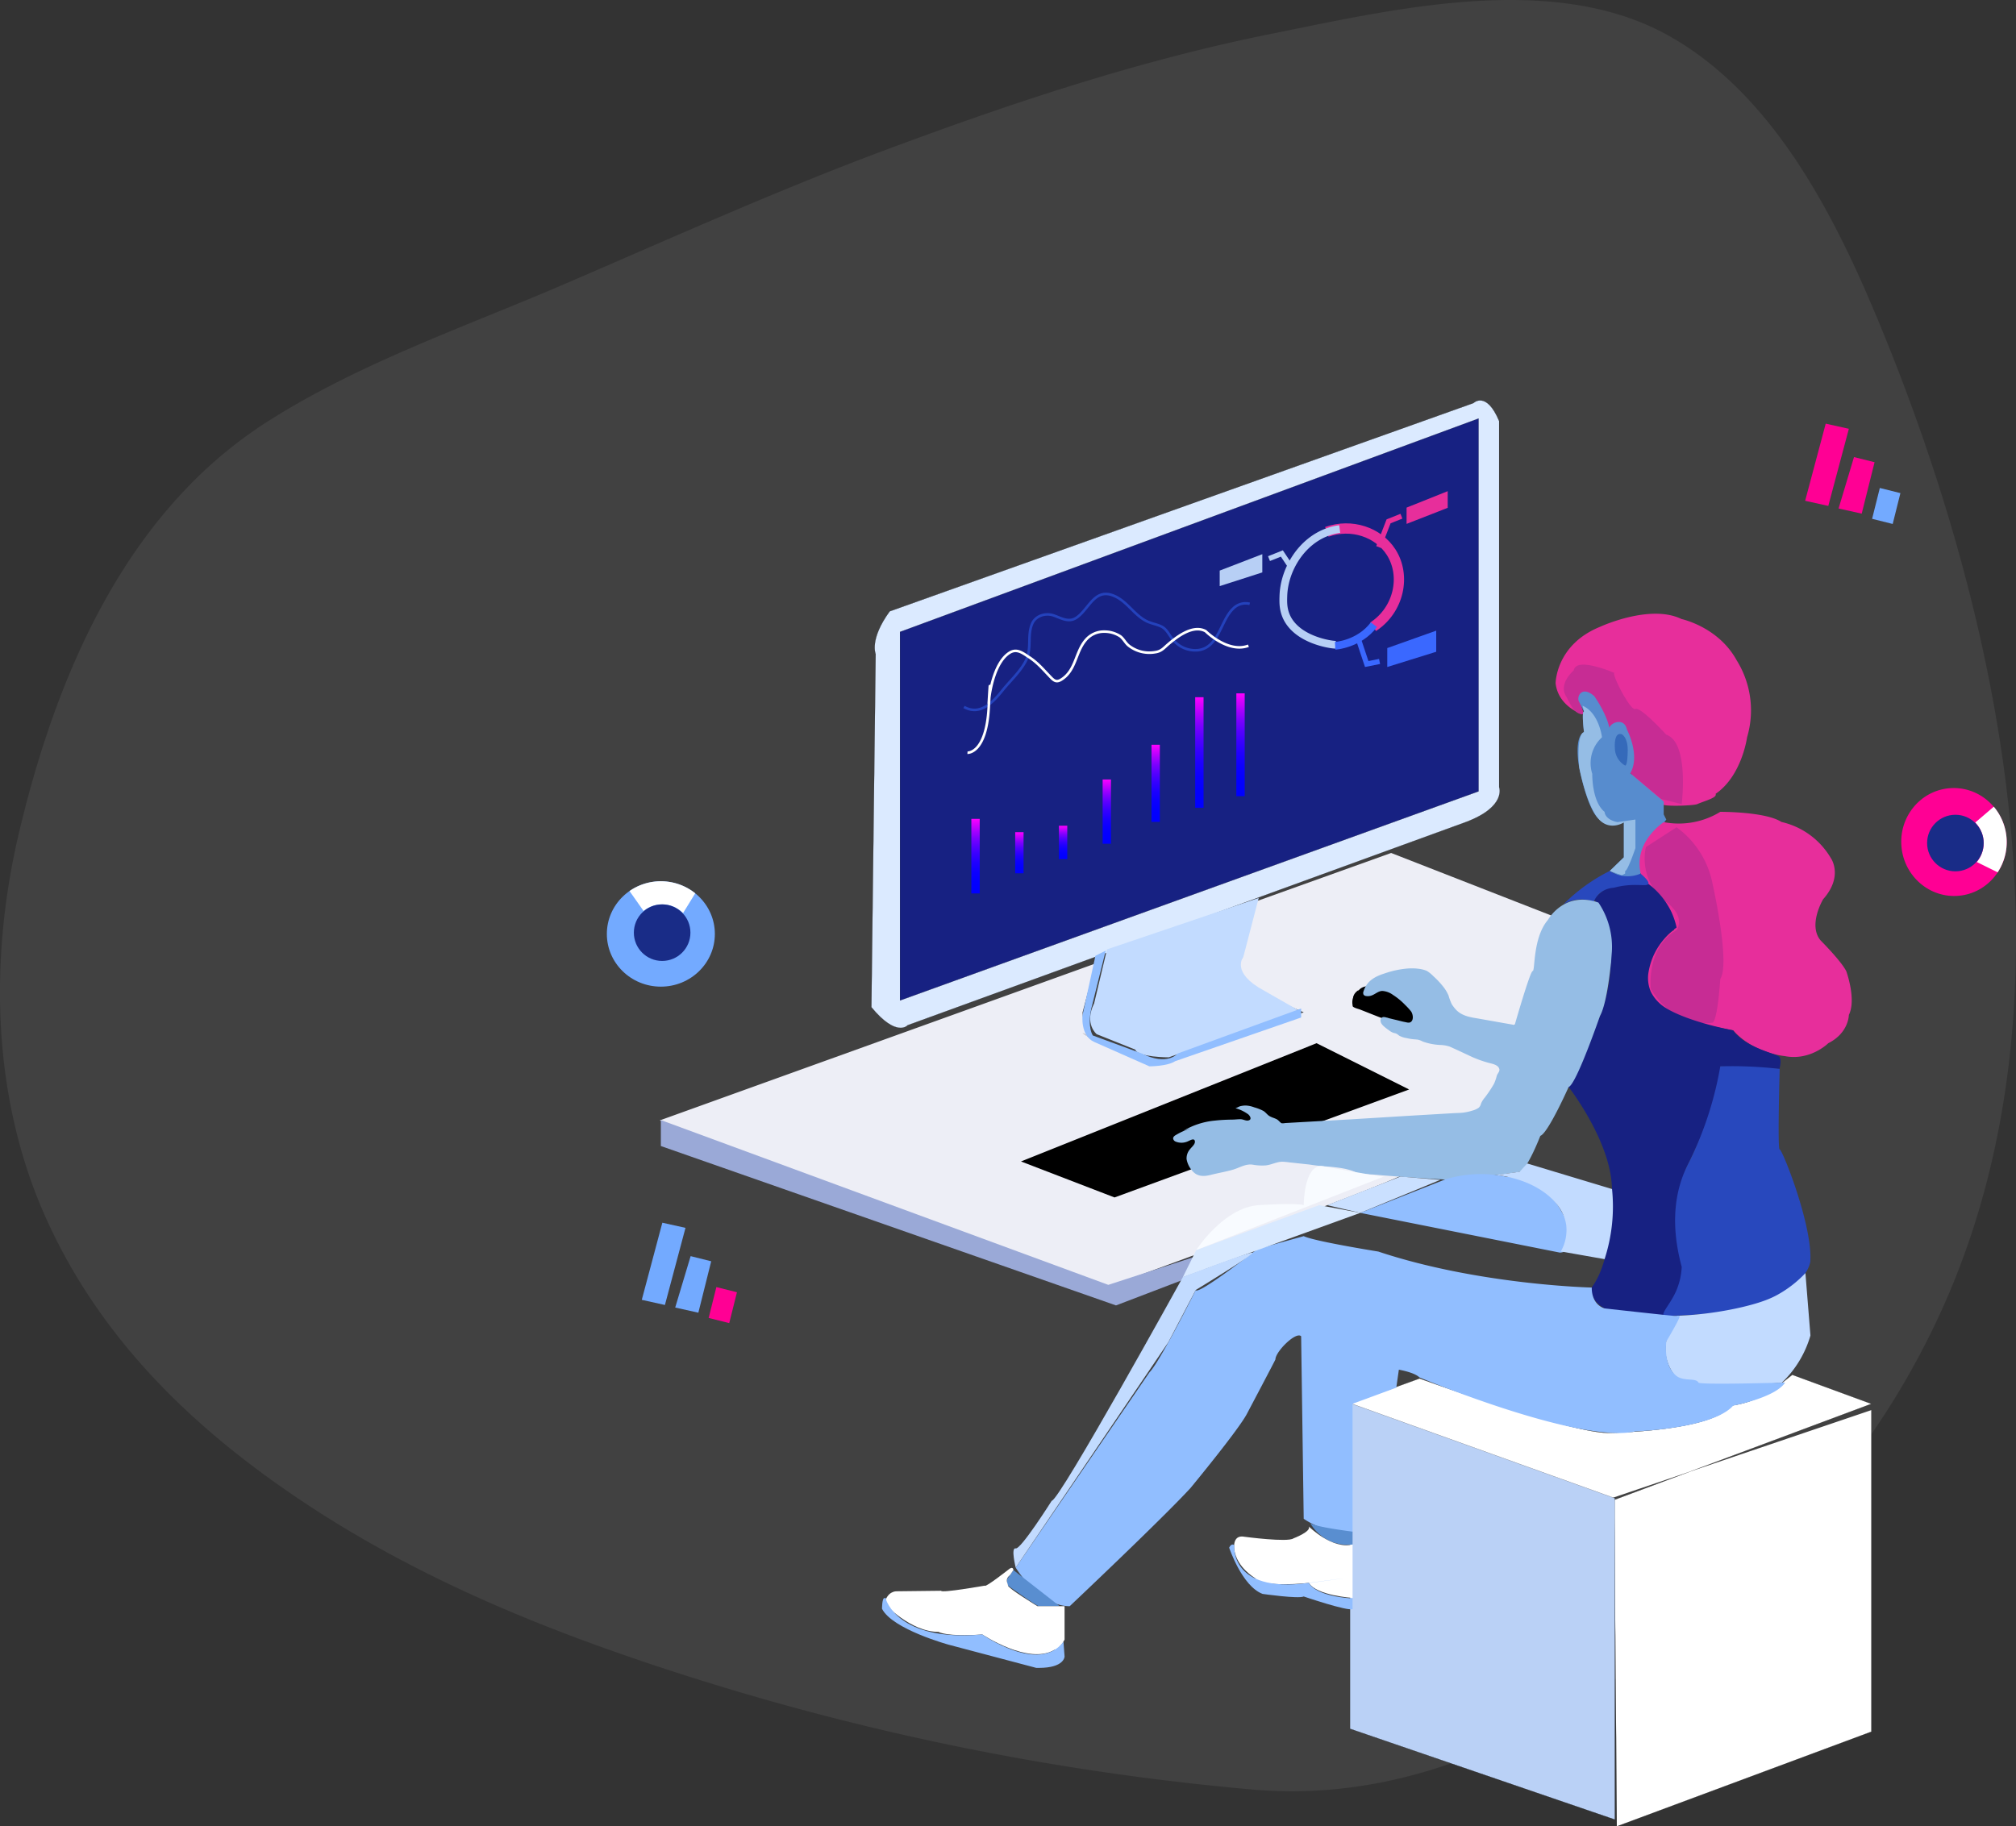 <svg xmlns="http://www.w3.org/2000/svg" xmlns:xlink="http://www.w3.org/1999/xlink" viewBox="0 0 784 710.44"><rect x="0" y="0" width="784" height="710.44" fill="#333333" stroke="none"/><defs><style>.cls-1,.cls-2,.cls-32{fill:#fff;}.cls-1{opacity:0.07;}.cls-2,.cls-3,.cls-5,.cls-6{stroke:#000;stroke-width:0.05px;}.cls-10,.cls-11,.cls-12,.cls-13,.cls-14,.cls-15,.cls-19,.cls-2,.cls-20,.cls-21,.cls-22,.cls-23,.cls-24,.cls-25,.cls-26,.cls-27,.cls-3,.cls-5,.cls-6,.cls-7,.cls-8,.cls-9{stroke-miterlimit:10;}.cls-3{fill:#bad1f6;}.cls-4{fill:url(#linear-gradient);}.cls-5{fill:#dbeaff;}.cls-39,.cls-6{fill:#172182;}.cls-10,.cls-12,.cls-14,.cls-19,.cls-20,.cls-21,.cls-22,.cls-23,.cls-24,.cls-25,.cls-26,.cls-27,.cls-31,.cls-7,.cls-8,.cls-9{fill:none;}.cls-12,.cls-13,.cls-7{stroke:#e72e9b;}.cls-7{stroke-width:4px;}.cls-14,.cls-15,.cls-8{stroke:#b7cff5;}.cls-8,.cls-9{stroke-width:3px;}.cls-10,.cls-11,.cls-9{stroke:#3a68ff;}.cls-10,.cls-11,.cls-12,.cls-14{stroke-width:2px;}.cls-11{fill:#3a68ff;}.cls-13,.cls-34{fill:#e72e9b;}.cls-15{fill:#b7cff5;}.cls-16{fill:#edeef6;}.cls-17{fill:url(#linear-gradient-2);}.cls-18{fill:#91beff;}.cls-19{stroke:#2442bc;}.cls-20{stroke:#fff;}.cls-21{stroke-width:29px;stroke:url(#linear-gradient-3);}.cls-22{stroke-width:16px;stroke:url(#linear-gradient-4);}.cls-23{stroke-width:13px;stroke:url(#linear-gradient-5);}.cls-24{stroke-width:25px;stroke:url(#linear-gradient-6);}.cls-25{stroke-width:30px;stroke:url(#linear-gradient-7);}.cls-26{stroke-width:43px;stroke:url(#linear-gradient-8);}.cls-27{stroke-width:40px;stroke:url(#linear-gradient-9);}.cls-28{fill:#9aa9d7;}.cls-29{fill:#ff0094;}.cls-30{fill:#73aaff;}.cls-33{fill:#192c87;}.cls-35{fill:#c72c94;}.cls-36{fill:#578cce;}.cls-37{fill:#95bde5;}.cls-38{fill:#356aba;}.cls-40{fill:#2848bd;}.cls-41{fill:#c2dbff;}.cls-42{fill:#d8e9ff;}.cls-43{fill:#cae0ff;}.cls-44{fill:#f8fbff;}.cls-45{fill:#598ed0;}</style><linearGradient id="linear-gradient" x1="408" y1="459.18" x2="473" y2="459.18" gradientUnits="userSpaceOnUse"><stop offset="0" stop-color="#c2dbff"/><stop offset="0.29" stop-color="#c6ddfe"/><stop offset="0.58" stop-color="#d2e2fb"/><stop offset="0.86" stop-color="#e5ecf5"/><stop offset="1" stop-color="#f2f2f2"/></linearGradient><linearGradient id="linear-gradient-2" x1="513.03" y1="380.3" x2="513.4" y2="380.3" gradientUnits="userSpaceOnUse"><stop offset="0" stop-color="#c2dbff"/><stop offset="0.27" stop-color="#c8defd"/><stop offset="0.64" stop-color="#dae6f9"/><stop offset="1" stop-color="#f2f2f2"/></linearGradient><linearGradient id="linear-gradient-3" x1="927" y1="-1042.83" x2="956" y2="-1042.83" gradientTransform="translate(-663.45 -608.45) rotate(90)" gradientUnits="userSpaceOnUse"><stop offset="0" stop-color="#f0f"/><stop offset="0.06" stop-color="#d0f"/><stop offset="0.16" stop-color="#a0f"/><stop offset="0.26" stop-color="#7c00ff"/><stop offset="0.37" stop-color="#5600ff"/><stop offset="0.48" stop-color="#3700ff"/><stop offset="0.59" stop-color="#1f00ff"/><stop offset="0.71" stop-color="#0d00ff"/><stop offset="0.84" stop-color="#0300ff"/><stop offset="1" stop-color="blue"/></linearGradient><linearGradient id="linear-gradient-4" x1="932.16" y1="-1059.88" x2="948.16" y2="-1059.88" xlink:href="#linear-gradient-3"/><linearGradient id="linear-gradient-5" x1="929.66" y1="-1076.88" x2="942.66" y2="-1076.88" xlink:href="#linear-gradient-3"/><linearGradient id="linear-gradient-6" x1="911.66" y1="-1093.88" x2="936.66" y2="-1093.88" xlink:href="#linear-gradient-3"/><linearGradient id="linear-gradient-7" x1="898.16" y1="-1112.88" x2="928.16" y2="-1112.88" xlink:href="#linear-gradient-3"/><linearGradient id="linear-gradient-8" x1="879.66" y1="-1129.88" x2="922.66" y2="-1129.88" xlink:href="#linear-gradient-3"/><linearGradient id="linear-gradient-9" x1="878.16" y1="-1145.88" x2="918.16" y2="-1145.88" xlink:href="#linear-gradient-3"/></defs><g id="Layer_2" data-name="Layer 2"><g id="Layer_3" data-name="Layer 3"><path class="cls-1" d="M71.47,191.06a170.88,170.88,0,0,1,32.7-27.16c35.91-22.84,77-36.86,115.9-53.63,41-17.67,81.68-36,123.51-51.65,49.18-18.36,99.21-35.1,150.75-45.45C541.82,3.63,604-11.32,649,13.92c40.55,22.74,64.34,69.65,81.46,110.9,47.56,114.59,79.41,263.08,25,384-22.94,51-57.28,90.53-94.87,120.47C606.56,672.36,550.42,701.68,487,696.12A1019.45,1019.45,0,0,1,239.9,642.83c-45.59-16-91-36.24-132.81-66.05-34.66-24.69-68.92-57.32-89.56-103.72-20.41-45.87-22-99.43-10-149.79C18.94,275.47,37.8,226.79,71.47,191.06Z"/><path class="cls-2" d="M626.37,582.9,525,546.07l27.06-9.84s59.78,21.72,73.86,21.15c0,0,40.08-.58,47.08-10.58a38.8,38.8,0,0,0,20.21-9l3.79-3,30.75,11.29-100,37.36,1,127,99-36.83V548.52"/><polygon class="cls-3" points="525 545.8 628 582.8 628 707.8 525 672.48 525 545.8"/><path class="cls-4" d="M408,454.8v-2.68l29,10.68s6.63,1,7.82,0l26.18-9s0,1,2,1l-29,11s-5.49,1-7.24,0Z"/><path class="cls-5" d="M346,237.8l227-81s5-5,10,7V306.19s3,7.61-13,13.61l-217,79s-4.24,5-14.12-7l1.65-137.42S338,248.8,346,237.8Z"/><polygon class="cls-6" points="350 245.8 575 162.8 575 307.83 350 389.18 350 245.8"/><path class="cls-7" d="M534,243.8c10.1-6.63,12.83-19.88,7-29-5-7.8-15.43-11.32-25-7.92"/><path class="cls-8" d="M521,205.8a21.67,21.67,0,0,0-4.29,1c-10.53,3.54-17.3,14.74-17.62,25-.08,2.61-.17,5.66,1.65,9,4.57,8.28,16.66,9.82,17.46,9.91.5.06.91.09,1.19.11"/><path class="cls-9" d="M519.22,251.21s9.3-.54,15.08-8.22"/><polyline class="cls-10" points="528.5 249.3 531.5 258.3 536.5 257.3"/><polygon class="cls-11" points="540.49 252.8 540.49 258.1 557.53 252.8 557.53 246.74 540.49 252.8"/><polyline class="cls-12" points="536.14 212.8 540 202.8 545 200.8"/><polygon class="cls-13" points="547.5 197.8 562.5 191.8 562.5 197.2 547.5 203.06 547.5 197.8"/><polyline class="cls-14" points="502.5 221.3 498.5 215.3 493.5 217.3"/><polygon class="cls-15" points="474.83 222.3 490.4 216.3 490.4 222.3 474.83 227.31 474.83 222.3"/><path class="cls-16" d="M595,396.8a.23.23,0,0,1,0,.16c-.16.57-3-.48-5,.84a3.57,3.57,0,0,0-1,1c-1,1.25-5.11,1.36-18-3a17,17,0,0,1-12-13c-1.28-.59-2.62-1.25-4-2-1.83-1-3.49-2-5-3a22.93,22.93,0,0,0-7.65.51,23.24,23.24,0,0,0-10.23,5.51s.88,4,2.88,5c0,0,9-6,11-3a11.61,11.61,0,0,1,6,10l-5.5-.75c-3.18-.43-6.35-.84-9.5-1.25,1.78,1.94,3.84,4.13,4,4a8.21,8.21,0,0,0-.85-1.77C542,398.4,556.31,406.7,565,403.8l22,9a28.41,28.41,0,0,1-9.08,18.5C569,439.8,505,435.83,505,435.83s-18-10-20-9,5,9,5,9a32.4,32.4,0,0,1-20-5,8,8,0,0,0-10,10c.15.11,2.58,1.85,2.2,2.76a.61.61,0,0,1-.2.24h7.1c-2.64.77-4.92,2.27-5.1,4-.23,2.29,3.19,5.48,9,6l28-4s46,4,46.51,6-116.72,44.76-116.72,44.76L256.58,435.83,426,374.8l-5,19s0,5.52,2.85,9.4L421,401.83l4.9,3.42a9.06,9.06,0,0,1-2-2.05L446,413.8s3,1,10-2l51-18-20-9s-8-10-4-12l5-22,53-19,64,25S594,394.8,595,396.8Z"/><path class="cls-16" d="M425.9,405.25l-4.9-3.42,2.85,1.37A9.06,9.06,0,0,0,425.9,405.25Z"/><path class="cls-16" d="M540.14,396a1.52,1.52,0,0,1-.14-.21l0-.05A2.24,2.24,0,0,1,540.14,396Z"/><path class="cls-17" d="M430.5,369.3l59-20-6,23s-5,6,8,13l14,8-51,18s-12,0-13-3l-15-6s-5-4-1-12Z"/><path class="cls-18" d="M430,369.8l-4,2-5,23s-1,8,4.5,10.5l21.5,9.5s7,0,10-2l49-17v-3.5l-48,17.5s-4,5-14,0l-19-7s-2.21-3-.6-10.5Z"/><path d="M539.42,396.78c-2.36-.85-4.69-1.76-7-2.69L529,392.74c-.73-.3-2.51-.67-2.94-1.28A1.73,1.73,0,0,1,526,391a6.07,6.07,0,0,1,0-2.2,5.78,5.78,0,0,1,.45-1.31c.64-1.3,4.1-3.67,9.66-3.3,3.75.25,7.69.42,11.15,1.81a11.46,11.46,0,0,1,4.43,2.93,7.93,7.93,0,0,1,1.67,3.94c.11.68.53,3.59-.5,3.9-.17.05-.21,0-.38,0-1,.22-.42,3.43-1.48,4-1.34.74-3.87-3.48-7-3a3.89,3.89,0,0,0-2,1c-1.34-2.07-2.16-3-2.47-2.88C539.39,396,539.35,396.27,539.42,396.78Z"/><path d="M540.65,392.3s11-1.64,8.18-5.57a59.77,59.77,0,0,0-7.57-2c-6-1.16-10.28-2.06-12.58.18a7.94,7.94,0,0,0-1.68,2.9s1.35-2.71,1.35-2.71h0c-.39.25-2.05,1.39-2.08,3,0,1.48,1.27,2.51,2.73,3.67a16.83,16.83,0,0,0,6,3"/><path class="cls-19" d="M374.89,275c6.27,3.54,11.29-1.83,14.95-6.43,2.92-3.65,6.51-6.85,8.82-11,2.82-5,.7-9.84,2.65-14.76,1.33-3.36,5.38-4.55,8.63-3.34s6,2.85,9,.6c4.49-3.28,6.69-10.88,13.49-8.6,5.45,1.83,8.17,7.25,13,9.92,1.89,1.05,3.9,1.33,5.83,2.14,2.63,1.12,3.25,3.49,5.07,5.49A11.14,11.14,0,0,0,466,252.9c8-1,8.66-11.58,13.59-16.18a6.7,6.7,0,0,1,6.4-1.83"/><path class="cls-20" d="M376.24,292.8s7.26.5,8.26-17.5,0-1.6,0-1.58c.35-5.8,2.68-16.8,8.44-20,2.69-1.46,4.94.42,7.18,1.86,3.51,2.25,5.77,5.09,8.61,8,1.34,1.39,2.28,1.88,4.1.72,5.63-3.61,5.34-10.55,9.35-15.26a9.21,9.21,0,0,1,7.38-3.34,11.27,11.27,0,0,1,6.11,1.82c1.24.93,1.92,2.43,3.1,3.47a13,13,0,0,0,10.48,2.71c2.46-.35,3.35-1.65,5.16-3.18,3.51-3,9.62-7.61,14.44-5,0,0,8.65,8.67,16.65,5.67"/><line class="cls-21" x1="381" y1="333.04" x2="377.75" y2="333.04"/><line class="cls-22" x1="398.05" y1="331.71" x2="394.8" y2="331.71"/><line class="cls-23" x1="415.05" y1="327.71" x2="411.8" y2="327.71"/><line class="cls-24" x1="432.05" y1="315.71" x2="428.8" y2="315.71"/><line class="cls-25" x1="451.05" y1="304.71" x2="447.8" y2="304.71"/><line class="cls-26" x1="468.05" y1="292.71" x2="464.8" y2="292.71"/><line class="cls-27" x1="484.05" y1="289.71" x2="480.8" y2="289.71"/><polygon class="cls-28" points="257 445.8 257 435.7 431 499.8 471 486.8 468 494.8 434 507.8 257 445.8"/><polygon class="cls-29" points="710 164.8 719 166.8 711 196.8 702 194.8 710 164.8"/><polygon class="cls-29" points="721 177.8 729 179.8 724 199.8 715 197.8 721 177.8"/><rect class="cls-30" x="727.32" y="192.67" width="12.37" height="8.25" transform="translate(364.68 860.67) rotate(-75.96)"/><polyline class="cls-31" points="258 363.8 257.91 363.67 252.62 355.74 252 354.8"/><ellipse class="cls-30" cx="257" cy="363.3" rx="21" ry="20.5"/><path class="cls-32" d="M270.37,347.49l-4.73,7.69a11.48,11.48,0,0,0-15.36-.82l-5.47-7.75a21.4,21.4,0,0,1,25.56.88Z"/><circle class="cls-33" cx="257.5" cy="362.8" r="11"/><polyline class="cls-31" points="759.48 328.53 759.6 328.42 767.01 322.42 767.88 321.72"/><ellipse class="cls-29" cx="759.89" cy="327.48" rx="20.5" ry="21" transform="translate(-27.15 72.06) rotate(-5.33)"/><path class="cls-32" d="M776.87,339.33l-8.1-4a11.48,11.48,0,0,0-.61-15.37l7.21-6.16a21.39,21.39,0,0,1,1.5,25.53Z"/><circle class="cls-33" cx="760.43" cy="327.94" r="11"/><polygon class="cls-30" points="257.58 475.63 266.58 477.63 258.58 507.63 249.58 505.63 257.58 475.63"/><polygon class="cls-30" points="268.58 488.63 276.58 490.63 271.58 510.63 262.58 508.63 268.58 488.63"/><rect class="cls-29" x="274.89" y="503.51" width="12.37" height="8.25" transform="translate(-279.57 657.2) rotate(-75.96)"/><polygon points="433.43 465.8 397.05 451.8 512 405.8 548 423.8 433.43 465.8"/><path class="cls-34" d="M613.16,269.8l2,8s-9.18-3-10.2-12c0,0,0-15,17.34-22,0,0,19.38-9,31.62-3,0,0,14.28,3,21.42,16a36.82,36.82,0,0,1,4.08,30s-2,15-12.24,22c.74,1.51-4.17,2.7-7.14,4-1.31.57-12.89,1.08-13.78,0l-11.72-11s2-14-1-17c0,0-3.06-6-8.16-1,.51-.51-1.14-3.44-1.37-3.95-1.1-2.42-2.07-4.94-3.3-7.3-.92-1.76-2.31-3.75-4.51-3.75C616.22,268.8,613.16,268.8,613.16,269.8Z"/><path class="cls-35" d="M654,312.8s3-24-6-27c0,0-10-11-12-10s-10-15-8-14-15-7-16-1c0,0-6,5-3,10,1.46,2.43,2.88,6.62,6,7a4.72,4.72,0,0,0,1,0l-2-6a2.68,2.68,0,0,1,1-1,3.46,3.46,0,0,1,2.17-.26c1.61.29,4.9,5.57,8.23,13.26,0,0,5.38-5.26,7,1.87,0,0,4.61,4.13,1.61,15.13l12,10Z"/><path class="cls-36" d="M616,276.8l-2-4c-.89-1.79,1.1-6.29,6-2,0,0,5,7,6,13-1.13-1.93,5.49-5.57,6.7,0,0,0,5.3,10,1.3,17l13,11v5l1,2c-1.66,2.23-3.33,4.57-5,7q-2.1,3-4,6c.3,1,1.33,5-1,8a5.58,5.58,0,0,1-1,1c-3.56,2.6-10.6-1.75-11-2l5.5-5.33V319.59a7.92,7.92,0,0,1-9.5-.79c-5-4-8-21-8-21s-2-11,2-13C616,284.8,615,276.8,616,276.8Z"/><path class="cls-37" d="M615.42,274.52c6.43,2.72,7.58,12.28,7.58,12.28A13.6,13.6,0,0,0,619.21,301S619,311.8,624,315.8c0,0,0,3,5,4l2.48-.36,4.52-.64v11.1s-3,8.9-4,8.9v1l-1.25.68s-4.55-1.59-4.65-1.64l-.1,0,5.5-5.33V319.93s-5.77,3.7-10.13-1.72-7-18.47-7.19-19.44-1.18-13,1.82-14c0,0-1-8,0-8Z"/><path class="cls-38" d="M628,290.8s-.5-6.29,2.75-5.15c0,0,2.25,1.15,2.25,6.15,0,0,0,6-1,6A7.94,7.94,0,0,1,628,290.8Z"/><path class="cls-31" d="M647,313.43s13.36,2.37,19.68-.63c0,0,2.32,2,2.32,3s-2,6-20,3C649,318.8,646,318.07,647,313.43Z"/><path class="cls-34" d="M638.24,340.48a16.72,16.72,0,0,1-.62-5.34c.43-8.79,7.9-14.3,9.38-15.34a30.89,30.89,0,0,0,22-4s17.57-.11,23.79,3.94A30,30,0,0,1,712,333.8s5,7-3,16c0,0-6,10-1,16,0,0,8,8,10,12,0,0,4,11,1,17,0,0,0,7-8,11,0,0-7,7-17,5,0,0-12-1-20-10,0,0-21-4-21-5s-12-2-12-11c0,0-2-2,0-11,0,0,6-10,10-12,0,0,1-8-5-11Z"/><path class="cls-35" d="M652,321.8a35.58,35.58,0,0,1,14,22s7,31,3,37c0,0-1,16-3,17,0,0-14,3-24-13,0,0-2-16,10-23,0,0,3.59-4.58-3.2-10.29a21.19,21.19,0,0,1-8.73-22Z"/><path class="cls-39" d="M620,349.8a48.14,48.14,0,0,1,4,9c5.17,15.87.6,30.4-2,37l-4,9-8,18s16.72,21.46,16.86,39.73c0,0,1.14,26.27-7.86,38.27,0,0-3,13,28,11,0,0,9-7,7-21,0,0-2-29,2-37,0,0,17-34,13-39l23,1s1-3.28,0-4.64-13-3.36-18-10.36c-13.73-2.73-23.91-6.62-28-10a15.51,15.51,0,0,1-4-5,13.42,13.42,0,0,1-1-7,26.48,26.48,0,0,1,2-7,27.35,27.35,0,0,1,9-11,28.07,28.07,0,0,0-2-6,29.41,29.41,0,0,0-9.58-11.42c-2.51-.46-10.86-1.69-17.42,3.42A17,17,0,0,0,620,349.8Z"/><path class="cls-40" d="M626,338.8a68.16,68.16,0,0,0-18,13,13.27,13.27,0,0,1,4.72-1.75,13.51,13.51,0,0,1,7.1.75s1.49-5,7.84-5.49a31,31,0,0,1,6.05-1c4.26-.28,6.84.45,7.29-.48.24-.5-.09-1.53-3-4a12.87,12.87,0,0,1-12-1Z"/><path class="cls-40" d="M669,414.8c2.87-.08,5.88-.09,9,0,5,.14,9.73.5,14.1,1,0,0-.9,31.68,0,31.34S705,476.8,704,490.8c0,0-2,20-54,21-2.06.6-2.74.33-3,0-.94-1.22,2.72-4.59,5-10a26.41,26.41,0,0,0,2-9c-3.25-12.05-4.25-25.94,2-39,.34-.72.53-1.06,1-2A136.14,136.14,0,0,0,669,414.8Z"/><path class="cls-37" d="M602,357.8s6.25-11.4,19.62-6.7a30.88,30.88,0,0,1,5.22,19c-.84,10.74,0,.7,0,.7s-1.43,18.76-4.63,24.4c0,0-9.19,26.64-12.19,27.64,0,0-8,18-11,19,0,0-5,13-8,14,0,0-28,4-29,3q-7.9-.45-15.82-1c-3.9-.27-7.8-.56-11.7-.91-2.16-.2-5.2,0-7.22-.93-3.23-1.44-6.58-1.79-10-2.15a79.46,79.46,0,0,1-8.13-.86c-2.6-.27-5.2-.57-7.81-.84a25.52,25.52,0,0,0-2.62-.25c-2.27,0-4.34,1.26-6.6,1.44a20.26,20.26,0,0,1-4.92-.28c-2.8-.47-5.34,1.3-7.93,2-2.82.79-5.73,1.27-8.58,2-2.36.58-4.77.67-6.62-1.18a9.29,9.29,0,0,1-2.62-5,5.42,5.42,0,0,1,1.39-3.91c.58-.78,2-1.86,1.84-3-.17-1.41-1.82-.39-2.52-.1a6,6,0,0,1-5,.19,1.51,1.51,0,0,1-.94-1.24c0-.56.53-1,1-1.27a25.89,25.89,0,0,1,5.65-2.55,13.66,13.66,0,0,0-2.71.89,29.38,29.38,0,0,1,12.45-4c2.2-.25,4.41-.34,6.61-.37,1.08,0,2.15-.17,3.23-.15s2,.7,3,.49c1.5-.32.76-1.69,0-2.37a15.24,15.24,0,0,0-5.07-2.43c.24.08,1.52-.64,1.85-.73a9.21,9.21,0,0,1,2.16-.29,10.46,10.46,0,0,1,3.37.71,17.39,17.39,0,0,1,3.51,1.37c1,.58,1.54,1.55,2.5,2.08s1.79.71,2.65,1.14,1.38,1.35,2,1.59a4.48,4.48,0,0,0,1.36-.07l5.83-.33,19.9-1.12L548.49,434l17.07-1c1.13-.06,2.31-.05,3.44-.19a20.55,20.55,0,0,0,3.56-.78,8.22,8.22,0,0,0,2.47-1.11,3.06,3.06,0,0,0,.93-1.65,8.67,8.67,0,0,1,1.45-2.3,48.22,48.22,0,0,0,3.63-5.45,19.22,19.22,0,0,0,1.06-3.13c.27-.77,1.12-1.56,1-2.41-.34-1.77-2.73-2.16-4.16-2.54a43.6,43.6,0,0,1-7.24-2.65c-2.67-1.25-5.34-2.52-8-3.7a13.19,13.19,0,0,0-3.8-.61,23,23,0,0,1-6.58-1.32,7.34,7.34,0,0,0-2-.75c-.62-.08-.88-.08-1.67-.15a17.39,17.39,0,0,1-2.61-.45,8.3,8.3,0,0,1-3-1,4.31,4.31,0,0,0-1.08-.75,4.77,4.77,0,0,0-.92-.25,5.17,5.17,0,0,1-1.76-.94c-2.1-1.5-3.28-2.45-3.4-3.73a1.39,1.39,0,0,1,.67-1.4c.7-.33,1.76.13,2.49.31,1,.24,1.93.48,2.9.7,1.15.27,2.28.6,3.44.82.68.13,1.6.45,2.23,0,1.28-.84.86-3.17.1-4.19a24.48,24.48,0,0,0-2.29-2.49A25.43,25.43,0,0,0,541.7,387a7.88,7.88,0,0,0-4.15-1.53c-1.54.05-2.66,1.2-4,1.71a4.31,4.31,0,0,1-2.35.26,1.39,1.39,0,0,1-.92-.52,1.59,1.59,0,0,1,0-1.35c1.29-4,4.39-5.71,8.15-6.9a36.62,36.62,0,0,1,9.13-1.94c2.25-.13,5.33,0,7.42,1a13.22,13.22,0,0,1,2.44,2,31.74,31.74,0,0,1,4.26,4.64,14.9,14.9,0,0,1,1.63,2.85,22.06,22.06,0,0,0,1.24,3.35,13.86,13.86,0,0,0,1.6,2.12c2.31,2.52,5.58,3,8.76,3.53l8.88,1.57,5.26.93s6-21,7-21S596,364.8,602,357.8Z"/><path class="cls-41" d="M702.11,495.22A44.38,44.38,0,0,1,691,503.8c-2.11,1.14-6,3-15,5a134.65,134.65,0,0,1-23,3c-.56.59-7.07,7.73-4.87,16.8a17.59,17.59,0,0,0,5.87,9.2,190.53,190.53,0,0,0,20,1c6.88,0,13.24-.41,19-1a41.12,41.12,0,0,0,11.06-18.29Z"/><path class="cls-18" d="M395,609.8s9,15,21,15c0,0,36-34,47-46,0,0,19-23,22-29,0,0,11-20.81,11-21,0-3,8-11,10-9l1,71a29.76,29.76,0,0,0,19,5V546.07l17-6.27,1-7s6,1,8,3c0,0,62,26,84,21,0,0,30-1,38-10,0,0,16.41-3.1,20.21-9,0,0-33.22,1-33.71,0-1.06-2-6-.24-8.85-2.83-4.28-3.87-3.91-10.6-3.65-13.12,1.63-2.77,5.42-9.28,5.17-9.79a.6.6,0,0,0-.17-.21c-.12-.09-.28-.12-1,0h-1c-.53,0-6.4-.6-27-2.88a6.64,6.64,0,0,1-2.49-1.44c-1.25-1.15-2.5-3.18-2.5-6.68,0,0-44-1-83-14,0,0-25-4-29-6l-18,5s-23,18-24,16c0,0-14,28-18,32Z"/><path class="cls-18" d="M529,471.8l33-13a47.07,47.07,0,0,1,7.25-1.63,47.65,47.65,0,0,1,16.75.63,24.51,24.51,0,0,1,9,2,25.74,25.74,0,0,1,12,11c4.14,6.79,5,13,2.41,15.38a4.42,4.42,0,0,1-2.78,1.08Z"/><path class="cls-41" d="M581.65,457.07,591,455.8l2.9-3.22,33,9.95A66.14,66.14,0,0,1,624,489.8l-17-3a16.93,16.93,0,0,0,2.09-10.19C607.82,467.07,596.84,458.7,581.65,457.07Z"/><path class="cls-31" d="M507,478.8l22-7,81,15.46,12,2.54a21.67,21.67,0,0,1-4.75,10.94S528,488.8,507,478.8Z"/><polygon class="cls-42" points="465.2 486.27 460 496.8 529 471.8 513 468.8 465.2 486.27"/><polygon class="cls-43" points="516.13 468.8 529 471.8 560.1 458.96 544.6 457.68 516.13 468.8"/><path class="cls-44" d="M514,453.56s21.25,4,24.13,4.12L465.2,486.27s10.56-16.47,24.18-17.47c0,0,14.62-1,17.62,0C507,468.8,507,453.32,514,453.56Z"/><path class="cls-41" d="M460,496.8s-48,87-51,87c0,0-12,19-14,18.52s0,7.48,0,7.48l59.35-87.69L465,501.8s23.22-14.07,22.11-14.54S460,496.8,460,496.8Z"/><path class="cls-45" d="M394.11,610.74,392,613.8s-1,1,0,3c0,0,11.1,8,12.05,8h8.06Z"/><path class="cls-45" d="M509.44,592.29A16.7,16.7,0,0,0,526,600.8v-5S509.87,593.78,509.44,592.29Z"/><path class="cls-32" d="M394.11,610.74s-.11-1.94-2.11.06,1.06-.91,1.06-.91S383,617.8,383,616.8c0,0-17,3-17,2l-17.32.2s-3.68-.2-4.68,4.8c0,0,10,11,21,11,0,0,3,2,17,1,0,0,18,12,28,6,0,0,2,0,4-4v-13H403.46s-11.46-7-11.46-8-1.46-2.22.77-4.11Z"/><path class="cls-32" d="M509,593.8s9,9,17,7v20.78s-14-.91-17-5.84c0,0-18,2.06-21-1.94,0,0-7-4-8-11,0,0-1-6,4-5,0,0,16.92,2.25,19,.62C503,598.42,510,595.8,509,593.8Z"/><path class="cls-18" d="M526,621.8v4.12c-2,.9-19-4.9-19-4.9-2,1-16-1-16-1-8-3-13-18-13-18,1-2,2-.93,2-.93s-1.95,18.69,28.54,14.7.5,0,.5,0S511,620.8,526,621.8Z"/><path class="cls-18" d="M344.52,622.08S349,638.8,382,635.8c0,0,22.14,15.59,31.57,2.79l.43,5.77s0,4.44-10,4.44h-1l-34-9s-22-6-26-14c0,0,0-4.31,1-4.16s.73,0,.73,0"/></g></g></svg>